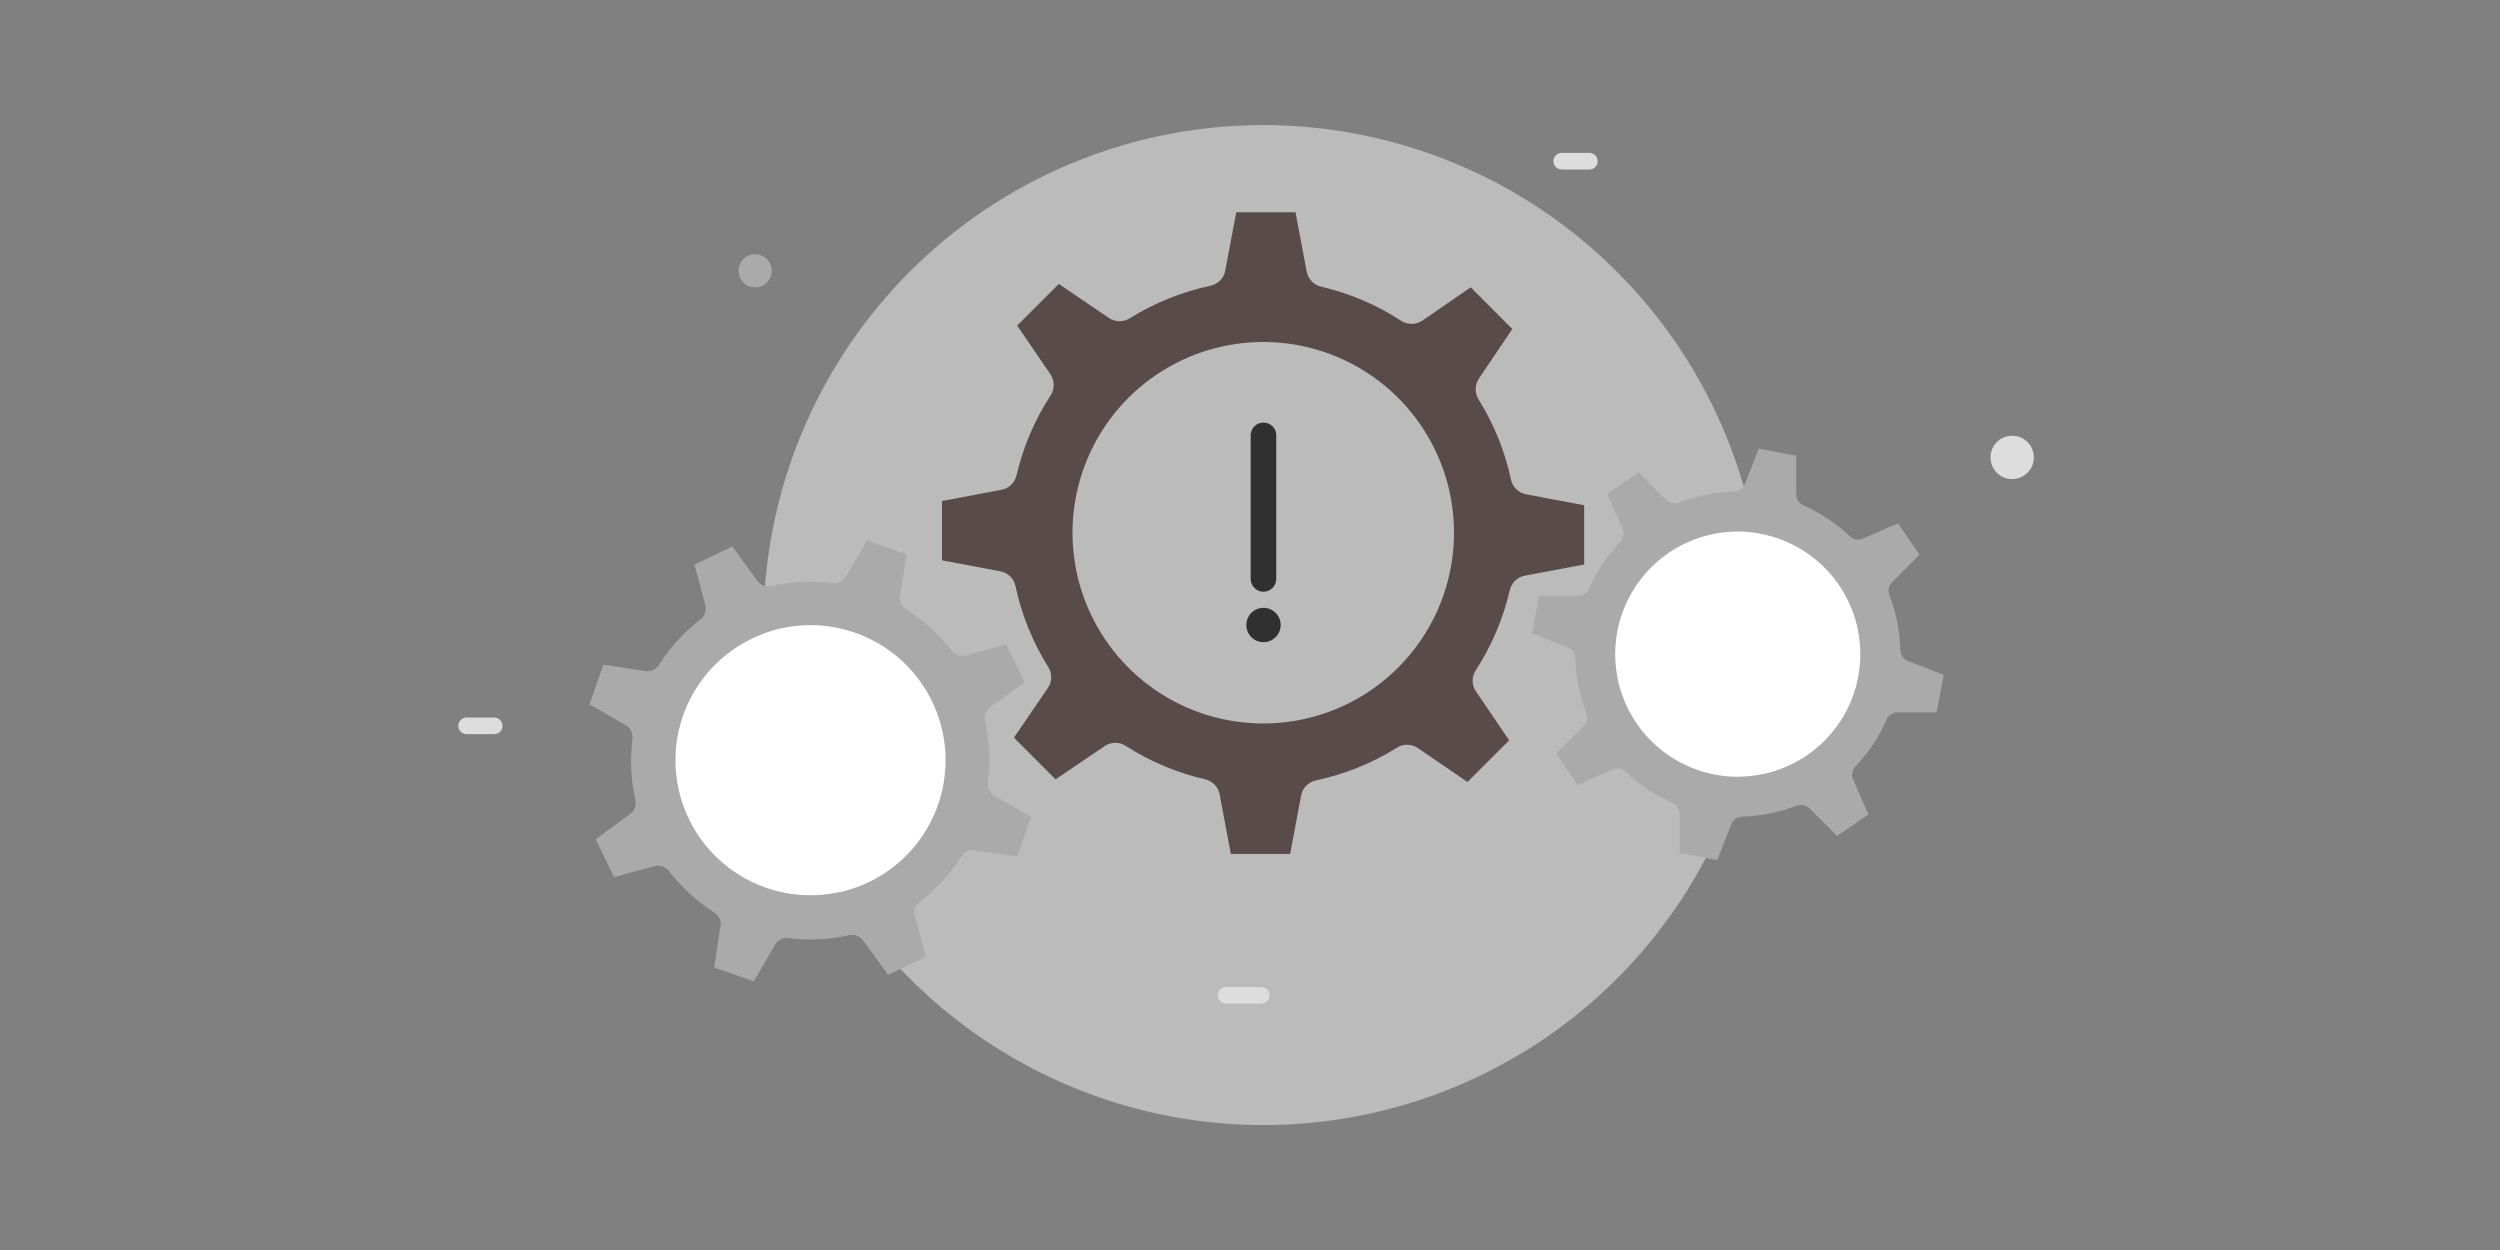 <svg width="300" height="150" viewBox="0 0 300 150" fill="none" xmlns="http://www.w3.org/2000/svg">
<rect x="0" y="0" width="300" height="150" fill="#808080" stroke="none"/>
<g clip-path="url(#clip0_3961_10193)">
<path d="M211.61 75.52C211.509 87.387 207.891 98.958 201.213 108.768C194.535 118.579 185.099 126.189 174.096 130.636C163.093 135.083 151.018 136.167 139.399 133.752C127.78 131.336 117.138 125.529 108.82 117.065C100.501 108.601 94.879 97.86 92.666 86.201C90.452 74.542 91.745 62.488 96.382 51.564C101.019 40.639 108.792 31.336 118.717 24.829C128.642 18.323 140.273 14.906 152.14 15.01C168.046 15.163 183.241 21.621 194.39 32.965C205.54 44.31 211.733 59.614 211.61 75.52Z" fill="#F6F6F6" fill-opacity="0.5"/>
<path d="M241.46 57.49C242.896 57.49 244.06 56.326 244.06 54.89C244.06 53.454 242.896 52.29 241.46 52.29C240.024 52.29 238.86 53.454 238.86 54.89C238.86 56.326 240.024 57.49 241.46 57.49Z" fill="#DDDDDD"/>
<path d="M90.62 34.49C91.719 34.49 92.61 33.599 92.61 32.5C92.61 31.401 91.719 30.51 90.62 30.51C89.521 30.51 88.63 31.401 88.63 32.5C88.63 33.599 89.521 34.49 90.62 34.49Z" fill="#AAAAAA"/>
<path d="M187.41 19.34H190.72" stroke="#DDDDDD" stroke-width="2" stroke-linecap="round" stroke-linejoin="round"/>
<path d="M56 87.1H59.3" stroke="#DDDDDD" stroke-width="2" stroke-linecap="round" stroke-linejoin="round"/>
<path d="M147.13 119.44H151.34" stroke="#DDDDDD" stroke-width="2" stroke-linecap="round" stroke-linejoin="round"/>
<path d="M181.32 57.55C180.59 54.137 179.27 50.879 177.42 47.92C177.187 47.54 177.069 47.101 177.079 46.656C177.09 46.211 177.229 45.778 177.48 45.41L181.48 39.48L176.48 34.48L170.67 38.48C170.292 38.731 169.849 38.865 169.395 38.865C168.941 38.865 168.498 38.731 168.12 38.48C165.18 36.573 161.932 35.189 158.52 34.39C158.088 34.288 157.696 34.063 157.39 33.741C157.085 33.42 156.88 33.016 156.8 32.58L155.46 25.47H148.35L147.03 32.47C146.947 32.914 146.735 33.324 146.42 33.648C146.105 33.971 145.702 34.195 145.26 34.29C141.824 35.019 138.541 36.342 135.56 38.2C135.183 38.435 134.746 38.555 134.303 38.546C133.859 38.537 133.427 38.4 133.06 38.15L127.06 34.07L122.06 39.07L126.06 44.93C126.309 45.306 126.442 45.748 126.442 46.2C126.442 46.651 126.309 47.093 126.06 47.47C124.155 50.402 122.774 53.644 121.98 57.05C121.88 57.481 121.657 57.873 121.337 58.178C121.017 58.484 120.615 58.69 120.18 58.77L113.04 60.12V67.24L120.04 68.56C120.485 68.64 120.896 68.851 121.221 69.166C121.545 69.482 121.768 69.887 121.86 70.33C122.589 73.76 123.913 77.035 125.77 80.01C126.014 80.383 126.145 80.819 126.145 81.265C126.145 81.711 126.014 82.147 125.77 82.52L121.67 88.52L126.67 93.52L132.58 89.52C132.955 89.27 133.395 89.137 133.845 89.137C134.295 89.137 134.735 89.27 135.11 89.52C138.03 91.39 141.25 92.744 144.63 93.52C145.062 93.622 145.456 93.847 145.763 94.169C146.07 94.49 146.277 94.893 146.36 95.33L147.7 102.47H154.82L156.13 95.47C156.213 95.026 156.425 94.616 156.74 94.292C157.055 93.968 157.458 93.745 157.9 93.65C161.337 92.924 164.621 91.601 167.6 89.74C167.972 89.498 168.406 89.368 168.85 89.368C169.294 89.368 169.728 89.498 170.1 89.74L176.1 93.84L181.1 88.84L177.1 82.95C176.85 82.575 176.717 82.135 176.717 81.685C176.717 81.234 176.85 80.794 177.1 80.42C179.006 77.477 180.386 74.225 181.18 70.81C181.279 70.378 181.502 69.984 181.822 69.677C182.142 69.369 182.544 69.162 182.98 69.08L190.1 67.74V60.63L183.1 59.31C182.663 59.223 182.262 59.01 181.945 58.697C181.629 58.384 181.411 57.985 181.32 57.55ZM153.48 86.74C148.811 87.126 144.136 86.071 140.085 83.716C136.035 81.361 132.806 77.819 130.832 73.57C128.858 69.321 128.236 64.569 129.049 59.955C129.862 55.341 132.072 51.087 135.379 47.769C138.686 44.451 142.932 42.227 147.544 41.399C152.155 40.57 156.909 41.176 161.165 43.136C165.421 45.095 168.972 48.313 171.341 52.355C173.71 56.398 174.781 61.069 174.41 65.74C173.98 71.154 171.639 76.239 167.804 80.086C163.97 83.933 158.893 86.292 153.48 86.74Z" fill="#5A4B4B"/>
<path d="M119.36 95.52C119.084 95.362 118.86 95.126 118.718 94.841C118.575 94.556 118.52 94.236 118.56 93.92C118.868 91.458 118.749 88.961 118.21 86.54C118.139 86.233 118.159 85.911 118.269 85.616C118.38 85.321 118.575 85.064 118.83 84.88L122.95 81.88L120.76 77.34L115.91 78.65C115.601 78.735 115.273 78.726 114.969 78.624C114.664 78.523 114.397 78.333 114.2 78.08C112.684 76.126 110.84 74.451 108.75 73.13C108.487 72.959 108.277 72.718 108.146 72.432C108.015 72.147 107.968 71.831 108.01 71.52L108.78 66.52L104.02 64.85L101.54 69.18C101.382 69.458 101.144 69.683 100.857 69.825C100.571 69.968 100.248 70.022 99.93 69.98C97.465 69.667 94.965 69.785 92.54 70.33C92.232 70.396 91.912 70.372 91.617 70.26C91.322 70.149 91.066 69.954 90.88 69.7L87.88 65.58L83.34 67.76L84.64 72.61C84.724 72.919 84.714 73.246 84.613 73.551C84.512 73.855 84.323 74.122 84.07 74.32C82.101 75.841 80.409 77.692 79.07 79.79C78.906 80.059 78.665 80.273 78.378 80.405C78.091 80.536 77.772 80.58 77.46 80.53L72.4 79.76L70.74 84.52L75.1 87.04C75.377 87.197 75.6 87.433 75.743 87.718C75.885 88.003 75.94 88.324 75.9 88.64C75.593 91.095 75.711 93.585 76.25 96C76.317 96.307 76.294 96.626 76.184 96.921C76.074 97.215 75.882 97.471 75.63 97.66L71.49 100.71L73.68 105.25L78.55 103.94C78.86 103.856 79.187 103.865 79.491 103.967C79.795 104.068 80.063 104.257 80.26 104.51C81.773 106.487 83.625 108.18 85.73 109.51C85.978 109.67 86.178 109.893 86.31 110.157C86.442 110.421 86.501 110.715 86.48 111.01L85.7 116.09L90.46 117.76L92.99 113.37C93.149 113.091 93.386 112.866 93.673 112.724C93.96 112.581 94.283 112.528 94.6 112.57C97.039 112.877 99.512 112.759 101.91 112.22C102.218 112.155 102.538 112.181 102.832 112.292C103.126 112.404 103.382 112.597 103.57 112.85L106.57 116.98L111.1 114.79L109.79 109.94C109.705 109.629 109.715 109.3 109.818 108.996C109.921 108.691 110.114 108.424 110.37 108.23C112.345 106.71 114.038 104.855 115.37 102.75C115.538 102.484 115.78 102.274 116.066 102.144C116.352 102.014 116.67 101.971 116.98 102.02L122.07 102.79L123.74 98.04L119.36 95.52ZM105.48 105.2C102.62 106.884 99.311 107.649 96.002 107.393C92.692 107.136 89.541 105.869 86.975 103.764C84.409 101.659 82.55 98.817 81.651 95.621C80.752 92.426 80.856 89.031 81.948 85.897C83.041 82.762 85.069 80.039 87.759 78.094C90.449 76.149 93.672 75.078 96.991 75.023C100.31 74.969 103.565 75.935 106.318 77.791C109.07 79.647 111.186 82.302 112.38 85.4C113.762 88.983 113.826 92.939 112.563 96.566C111.299 100.192 108.789 103.251 105.48 105.2Z" fill="#AAAAAA"/>
<path d="M105.48 105.2C102.62 106.884 99.311 107.65 96.002 107.393C92.692 107.136 89.541 105.87 86.975 103.764C84.408 101.659 82.55 98.817 81.651 95.621C80.752 92.426 80.856 89.032 81.948 85.897C83.041 82.763 85.069 80.039 87.759 78.094C90.449 76.15 93.672 75.078 96.991 75.024C100.31 74.969 103.565 75.935 106.318 77.791C109.07 79.647 111.186 82.303 112.38 85.4C113.762 88.983 113.826 92.94 112.563 96.566C111.299 100.192 108.789 103.252 105.48 105.2Z" fill="white"/>
<path d="M228.98 79.33C228.711 79.222 228.479 79.038 228.314 78.799C228.148 78.561 228.056 78.28 228.05 77.99C227.991 75.743 227.544 73.524 226.73 71.43C226.622 71.165 226.595 70.874 226.654 70.594C226.713 70.314 226.854 70.059 227.06 69.86L230.34 66.56L227.76 62.79L223.58 64.63C223.315 64.747 223.022 64.783 222.737 64.733C222.452 64.683 222.189 64.55 221.98 64.35C220.354 62.805 218.473 61.553 216.42 60.65C216.158 60.538 215.934 60.351 215.778 60.112C215.621 59.874 215.539 59.595 215.54 59.31V54.69L211.05 53.84L209.4 58.06C209.297 58.331 209.115 58.565 208.878 58.733C208.641 58.9 208.36 58.993 208.07 59C205.817 59.054 203.591 59.498 201.49 60.31C201.224 60.409 200.935 60.431 200.657 60.372C200.379 60.314 200.123 60.178 199.92 59.98L196.64 56.69L192.87 59.27L194.7 63.44C194.816 63.705 194.851 63.998 194.801 64.282C194.751 64.567 194.619 64.83 194.42 65.04C192.864 66.675 191.602 68.566 190.69 70.63C190.578 70.892 190.391 71.115 190.153 71.272C189.914 71.428 189.635 71.511 189.35 71.51H184.7L183.86 76.01L188.11 77.67C188.379 77.775 188.612 77.957 188.779 78.194C188.946 78.43 189.04 78.71 189.05 79C189.099 81.243 189.542 83.46 190.36 85.55C190.463 85.815 190.487 86.105 190.428 86.384C190.369 86.663 190.231 86.918 190.03 87.12L186.74 90.42L189.31 94.2L193.51 92.35C193.775 92.234 194.069 92.2 194.354 92.251C194.639 92.303 194.902 92.438 195.11 92.64C196.743 94.192 198.635 95.447 200.7 96.35C200.961 96.465 201.183 96.654 201.337 96.894C201.492 97.134 201.573 97.414 201.57 97.7V102.36L206.06 103.21L207.74 98.93C207.842 98.659 208.024 98.425 208.261 98.26C208.499 98.094 208.78 98.003 209.07 98C211.298 97.93 213.498 97.488 215.58 96.69C215.845 96.587 216.135 96.563 216.414 96.622C216.693 96.68 216.948 96.819 217.15 97.02L220.45 100.31L224.22 97.73L222.38 93.56C222.263 93.293 222.229 92.997 222.28 92.711C222.332 92.424 222.467 92.159 222.67 91.95C224.227 90.318 225.486 88.426 226.39 86.36C226.504 86.099 226.691 85.877 226.929 85.721C227.167 85.565 227.445 85.481 227.73 85.48H232.4L233.25 80.99L228.98 79.33ZM217.82 89.91C215.483 91.81 212.619 92.948 209.616 93.168C206.612 93.389 203.612 92.682 201.023 91.144C198.434 89.605 196.379 87.308 195.137 84.564C193.895 81.821 193.525 78.762 194.077 75.801C194.63 72.84 196.078 70.12 198.225 68.008C200.373 65.897 203.118 64.495 206.088 63.993C209.057 63.492 212.11 63.914 214.832 65.203C217.554 66.491 219.815 68.585 221.31 71.2C223.039 74.226 223.638 77.769 222.999 81.195C222.359 84.622 220.524 87.71 217.82 89.91Z" fill="#AAAAAA"/>
<path d="M217.82 89.91C215.483 91.811 212.62 92.948 209.616 93.169C206.612 93.389 203.613 92.682 201.023 91.144C198.434 89.605 196.38 87.309 195.137 84.565C193.895 81.821 193.525 78.762 194.078 75.801C194.63 72.84 196.078 70.12 198.226 68.008C200.373 65.897 203.118 64.495 206.088 63.994C209.058 63.492 212.11 63.914 214.832 65.203C217.555 66.491 219.816 68.585 221.31 71.2C223.039 74.227 223.638 77.769 222.999 81.195C222.36 84.622 220.524 87.71 217.82 89.91Z" fill="white"/>
<path d="M151.62 71.01C151.418 71.01 151.218 70.97 151.031 70.893C150.844 70.815 150.674 70.702 150.531 70.559C150.388 70.416 150.275 70.246 150.198 70.059C150.12 69.873 150.08 69.672 150.08 69.47V52.37C150.063 52.158 150.09 51.945 150.159 51.744C150.229 51.543 150.339 51.358 150.483 51.202C150.627 51.045 150.802 50.921 150.997 50.835C151.192 50.75 151.403 50.706 151.615 50.706C151.828 50.706 152.038 50.75 152.233 50.835C152.428 50.921 152.603 51.045 152.747 51.202C152.891 51.358 153.002 51.543 153.071 51.744C153.14 51.945 153.167 52.158 153.15 52.37V69.5C153.142 69.901 152.978 70.284 152.692 70.566C152.406 70.848 152.022 71.007 151.62 71.01Z" fill="#2F302F"/>
<path d="M151.62 77.06C152.758 77.06 153.68 76.138 153.68 75C153.68 73.863 152.758 72.94 151.62 72.94C150.482 72.94 149.56 73.863 149.56 75C149.56 76.138 150.482 77.06 151.62 77.06Z" fill="#2F302F"/>
</g>
<defs>
<clipPath id="clip0_3961_10193">
<rect width="189.07" height="120" fill="white" transform="translate(55 15)"/>
</clipPath>
</defs>
</svg>
